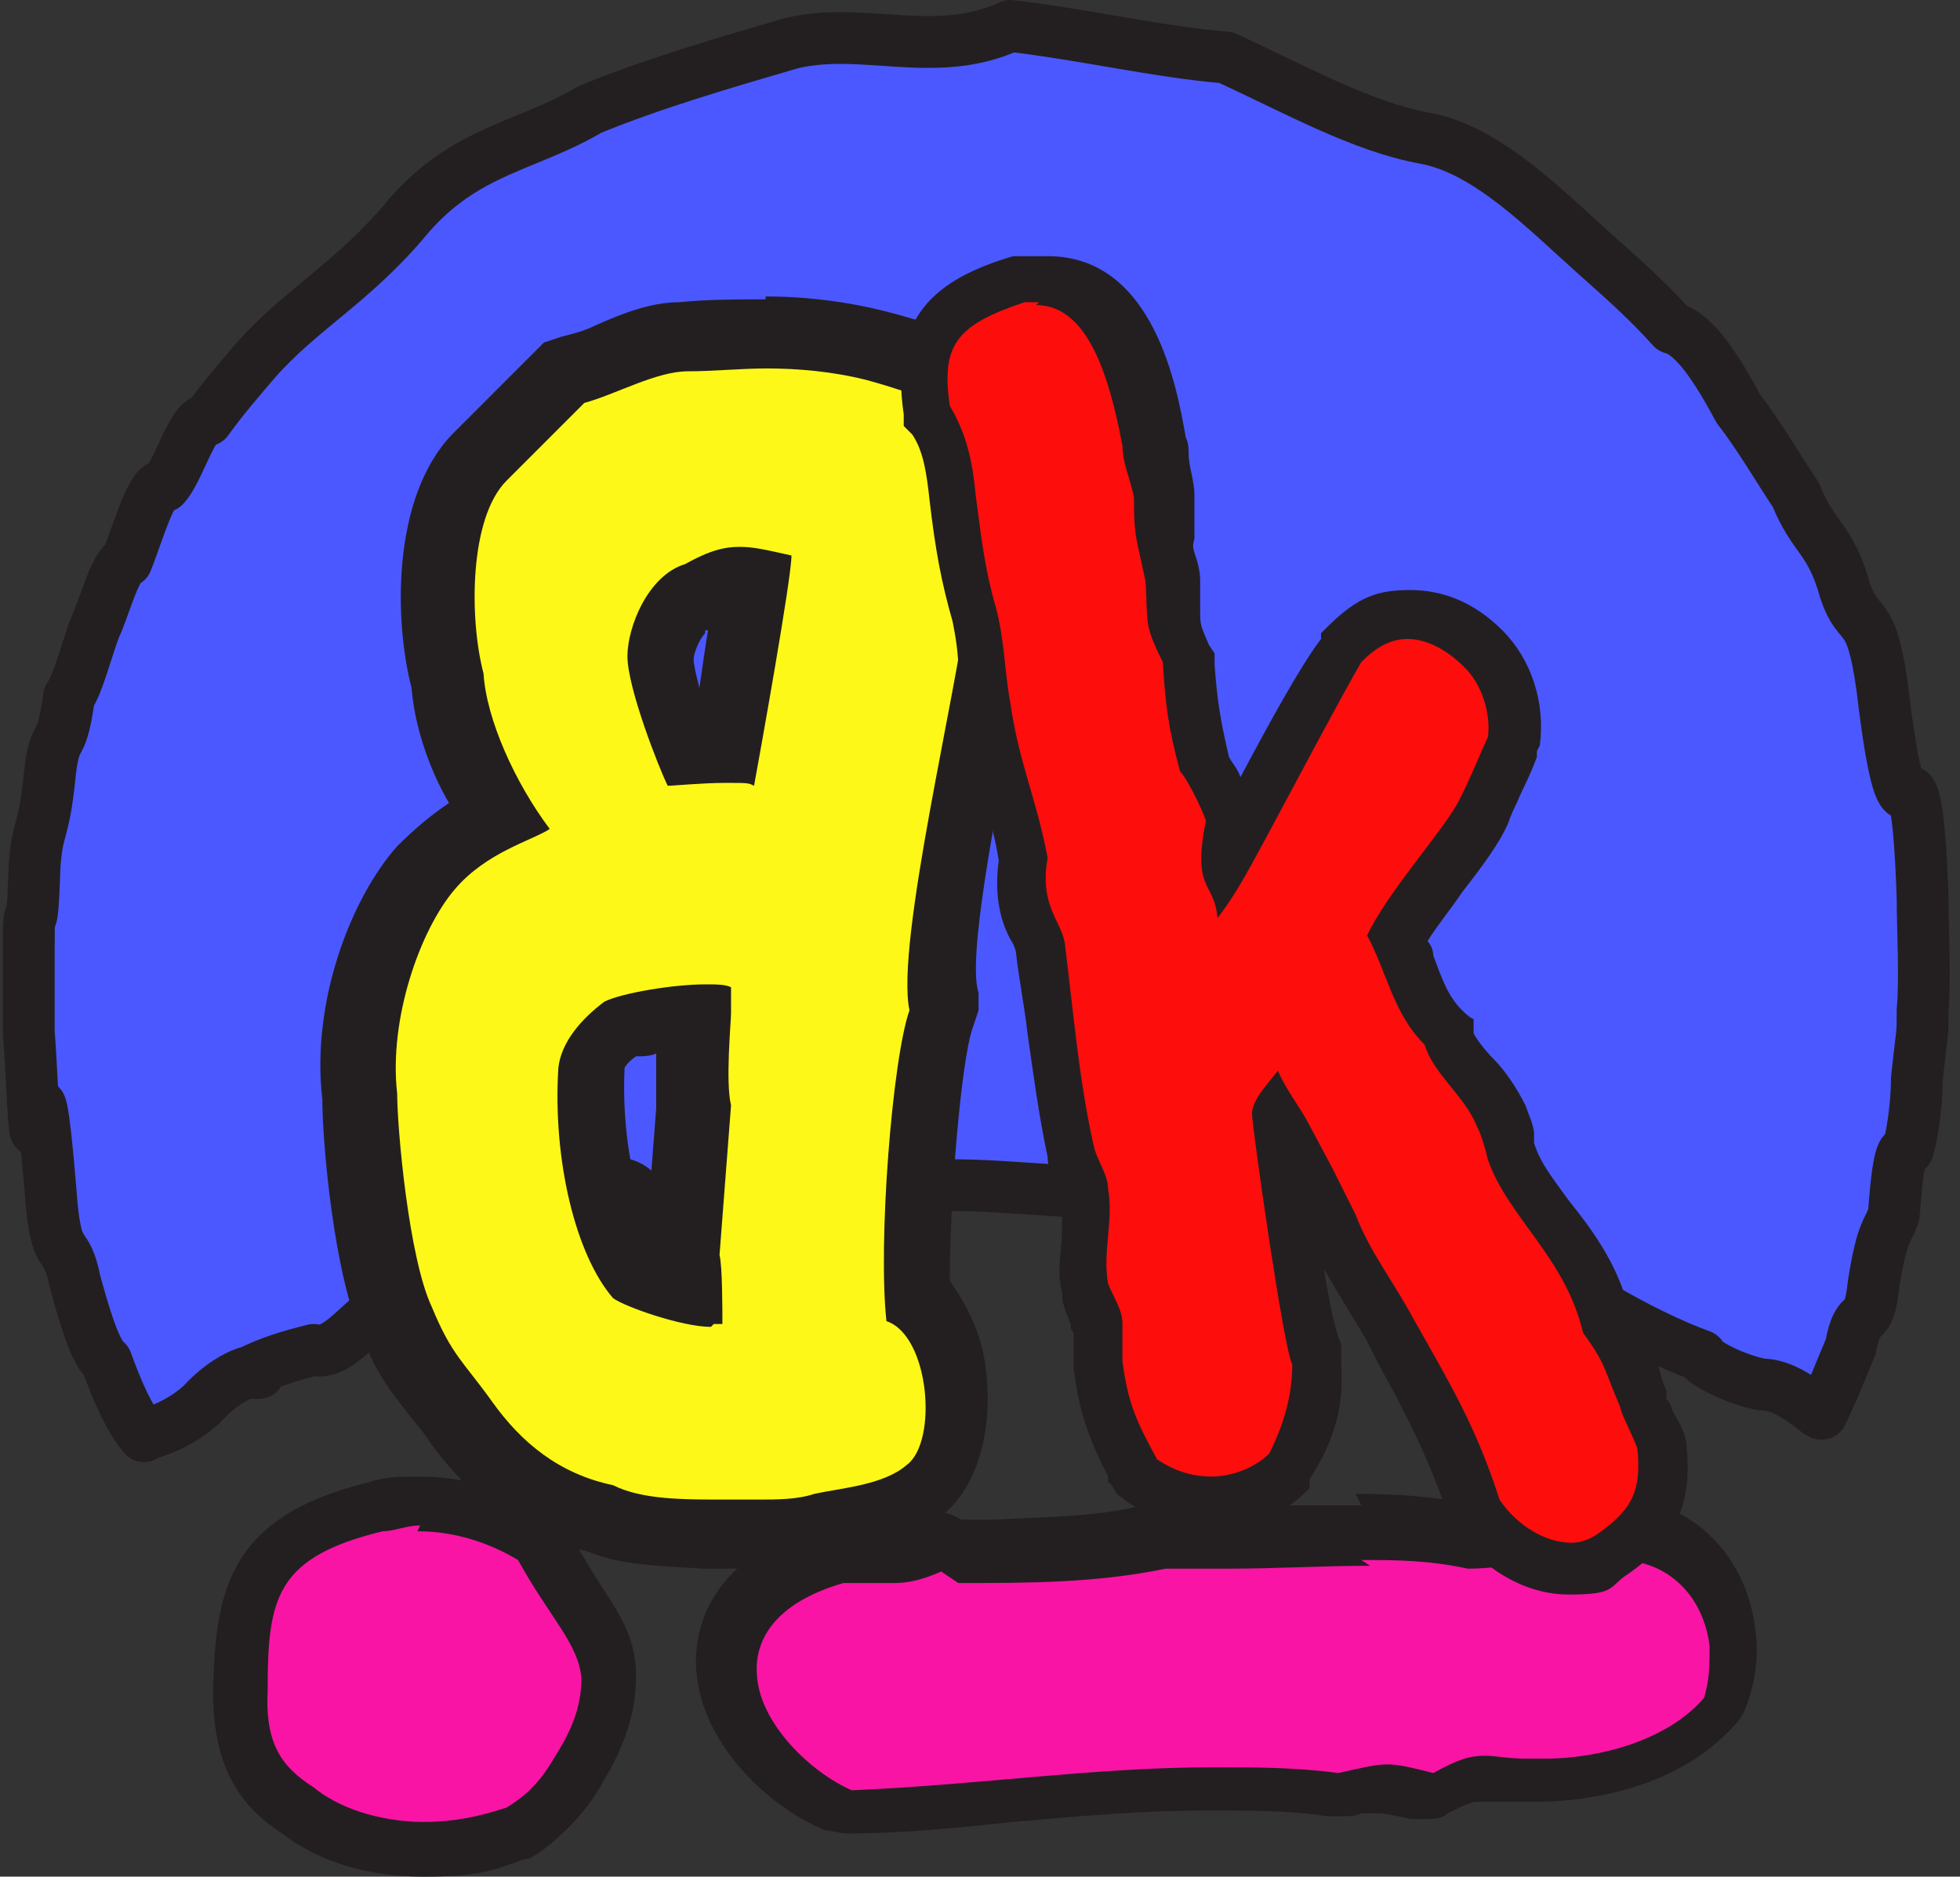 <?xml version="1.0" encoding="UTF-8"?>
<svg id="Layer_2" xmlns="http://www.w3.org/2000/svg" version="1.1" xmlns:xlink="http://www.w3.org/1999/xlink" viewBox="0 0 68.1 65.2">
  <rect x="0" y="0" width="68.1" height="65.2" fill="#333333" stroke="none"/>
  <!-- Generator: Adobe Illustrator 29.7.1, SVG Export Plug-In . SVG Version: 2.1.1 Build 8)  -->
  <defs>
    <style>
      .st0 {
        stroke: #231f20;
        stroke-linecap: round;
        stroke-linejoin: round;
        stroke-width: 1.8px;
      }

      .st0, .st1 {
        fill: none;
      }

      .st2 {
        clip-path: url(#clippath-1);
      }

      .st3 {
        fill: #f914a5;
      }

      .st4 {
        fill: #231f20;
      }

      .st5 {
        fill: #fef818;
      }

      .st6 {
        fill: #fe0d0d;
      }

      .st7 {
        fill: #4b58ff;
      }

      .st8 {
        clip-path: url(#clippath);
      }
    </style>
    <clipPath id="clippath">
      <rect class="st1" width="68.1" height="65.2"/>
    </clipPath>
    <clipPath id="clippath-1">
      <rect class="st1" width="68.1" height="65.2"/>
    </clipPath>
  </defs>
  <g id="Replace_with_delete_layer_">
    <g id="logo_mark">
      <g class="st8">
        <g class="st2">
          <g>
            <path class="st7" d="M9,47.7c0-.2-1,0-2,1.1-1,.9-2,1-2,1.1-.5-.6-.9-1.5-1.3-2.6-.4-.3-.8-1.7-1.1-2.8-.3-1.5-.6-.6-.8-2.6-.2-2.5-.4-4.4-.5-3.1-.1,1.8-.2-1.9-.3-2.9,0-3.7,0-4.5,0-3,0-2.2.1.4.2-2.8.1-1.4.3-1.1.5-2.9.2-2.1.4-.8.7-3,.3-.4.6-1.6.9-2.4.3-.6.7-2.2,1.1-2.3.4-1,.9-2.8,1.3-2.6.5-.5,1-2.4,1.5-2.3.5-.7,1.1-1.4,1.7-2.1,1.6-1.8,3.4-2.7,5.3-5,2-2.3,4.1-2.4,6.3-3.7,2.2-.9,4.6-1.6,7-2.3,2.5-.6,5,.6,7.6-.6,2.6.3,5.1.9,7.5,1.1,2.4,1.1,4.7,2.4,6.9,2.8,2.2.4,4.2,2.5,6,4.1.9.8,1.8,1.6,2.6,2.5.8.2,1.6,1.5,2.3,2.8.7.9,1.4,2.1,2,3,.6,1.5,1.2,1.5,1.7,3.3.5,1.5.9.5,1.3,3.4.4,3.4.7,3.9.9,3.6.2-.1.4.7.5,3.7,0,1,.1,2.8,0,3.9,0,1,0,.5-.2,2.4,0,1-.2,2.1-.3,2.4-.1.3-.3-.5-.5,2.3-.2.6-.4.5-.7,2.4-.2,1.8-.5.6-.8,2.2-.3.7-.6,1.5-1,2.3,0,.2-1-1-2.1-1-1-.2-2.1-.8-2.1-1-1.1-.4-2.3-1-3.5-1.7-1.2.7-2.3-2.9-3.5-1.2-1.2.4-2.4-2-3.6-1.1-1.2-1.8-2.4-.7-3.6-.8-1.2,0-2.5,0-3.7-.1s-2.5-.4-3.7-.8c-2.5-.1-5-.5-7.4.1-1.2,0-2.5-.2-3.7.4-1.2.6-2.5,0-3.7.7-.4-1.3-.8-1.4-1.2-1.5-.4,0-.8,1.2-1.2,2.7-.8,1.6-1.6-1.3-2.4,0-.8.9-1.6-.7-2.4,1-.8.9-1.6,1.9-2.3.7-.8.5-1.5,1.6-2.3,1.4-.8.2-1.5.4-2.3.8"/>
            <path class="st0" d="M9,47.7c0-.2-1,0-2,1.1-1,.9-2,1-2,1.1-.5-.6-.9-1.5-1.3-2.6-.4-.3-.8-1.7-1.1-2.8-.3-1.5-.6-.6-.8-2.6-.2-2.5-.4-4.4-.5-3.1-.1,1.8-.2-1.9-.3-2.9,0-3.7,0-4.5,0-3,0-2.2.1.4.2-2.8.1-1.4.3-1.1.5-2.9.2-2.1.4-.8.7-3,.3-.4.6-1.6.9-2.4.3-.6.7-2.2,1.1-2.3.4-1,.9-2.8,1.3-2.6.5-.5,1-2.4,1.5-2.3.5-.7,1.1-1.4,1.7-2.1,1.6-1.8,3.4-2.7,5.3-5,2-2.3,4.1-2.4,6.3-3.7,2.2-.9,4.6-1.6,7-2.3,2.5-.6,5,.6,7.6-.6,2.6.3,5.1.9,7.5,1.1,2.4,1.1,4.7,2.4,6.9,2.8,2.2.4,4.2,2.5,6,4.1.9.8,1.8,1.6,2.6,2.5.8.2,1.6,1.5,2.3,2.8.7.9,1.4,2.1,2,3,.6,1.5,1.2,1.5,1.7,3.3.5,1.5.9.5,1.3,3.4.4,3.4.7,3.9.9,3.6.2-.1.4.7.5,3.7,0,1,.1,2.8,0,3.9,0,1,0,.5-.2,2.4,0,1-.2,2.1-.3,2.4-.1.3-.3-.5-.5,2.3-.2.6-.4.5-.7,2.4-.2,1.8-.5.6-.8,2.2-.3.7-.6,1.5-1,2.3,0,.2-1-1-2.1-1-1-.2-2.1-.8-2.1-1-1.1-.4-2.3-1-3.5-1.7-1.2.7-2.3-2.9-3.5-1.2-1.2.4-2.4-2-3.6-1.1-1.2-1.8-2.4-.7-3.6-.8-1.2,0-2.5,0-3.7-.1s-2.5-.4-3.7-.8c-2.5-.1-5-.5-7.4.1-1.2,0-2.5-.2-3.7.4-1.2.6-2.5,0-3.7.7-.4-1.3-.8-1.4-1.2-1.5-.4,0-.8,1.2-1.2,2.7-.8,1.6-1.6-1.3-2.4,0-.8.9-1.6-.7-2.4,1-.8.9-1.6,1.9-2.3.7-.8.5-1.5,1.6-2.3,1.4-.8.2-1.5.4-2.3.8h0Z"/>
            <path class="st3" d="M14.6,64.3c-1.7,0-3.2-.5-4.3-1.3-1.5-.9-2.1-2.1-2-4.2,0-3.2.4-5.3,4.7-6.3.5-.1,1-.2,1.5-.2,1.3,0,2.6.4,3.9,1.1.1,0,.3.2.4.4.4.6.7,1.2,1,1.6.7,1,1.2,1.8,1.3,2.9,0,1-.3,2-1,3.3-.4.6-.9,1.4-2,2.1,0,0-.1,0-.2.1-1,.4-2.1.6-3.2.6M29.4,62.9c-.1,0-.2,0-.4,0-1.5-.6-3.8-2.5-3.9-4.8-.1-.9,0-3.1,3.7-4.2,0,0,.2,0,.2,0h.5c.4,0,.6,0,.8,0,.1,0,.2,0,.3,0,.2,0,.5,0,1.3-.3.1,0,.2,0,.3,0,.2,0,.4,0,.5.2l.3.2c.5,0,.9,0,1.4,0,1.8,0,3.6,0,5.3-.5,0,0,.1,0,.2,0h0c.7,0,1.4,0,2.2,0s1.6,0,2.4,0c.8,0,1.6,0,2.4,0,1.3,0,2.5,0,3.7.3.3,0,.6,0,1,0,.8,0,1.7-.2,2.6-.2s.8,0,1.1,0c.2,0,.3,0,.5,0,2.2,0,3.9,1.5,4.1,3.8,0,.8,0,1.5-.3,2.2,0,.1,0,.2-.2.3-1.6,1.8-4.2,2.4-6.2,2.4s-.5,0-.8,0h-.5c-.3,0-.6-.1-.8-.1s-.5,0-1.4.5c-.1,0-.3,0-.4,0s-.2,0-.2,0c-.8-.2-1.1-.3-1.3-.3s-.4,0-.8.1c-.2,0-.4,0-.7.1,0,0-.1,0-.2,0h-.1c-1.4-.2-2.8-.2-4.2-.2-2.3,0-4.5.2-6.8.4-1.8.2-3.7.3-5.7.4h0"/>
            <path class="st4" d="M14.5,53.2c1.3,0,2.5.4,3.5,1,1.1,2,2.1,2.9,2.2,4.1,0,.8-.2,1.6-.9,2.7-.3.5-.7,1.2-1.7,1.8-.9.3-1.8.5-2.9.5s-2.7-.3-3.8-1.2c-1.1-.7-1.7-1.5-1.6-3.4,0-3.2.3-4.6,4-5.5.4,0,.8-.2,1.3-.2M47.3,54.2c1.2,0,2.3,0,3.7.3,1.2,0,2.4-.3,3.6-.3s.8,0,1.1,0c.2,0,.3,0,.5,0,1.8,0,3,1.3,3.2,3,0,.6,0,1.2-.2,1.8-1.3,1.5-3.7,2.1-5.5,2.1s-.5,0-.7,0c-.6,0-1-.1-1.4-.1-.5,0-.9.1-1.8.6-.8-.2-1.2-.3-1.6-.3s-.8.1-1.7.3c-1.5-.2-2.9-.2-4.3-.2-4.2,0-8,.6-12.6.8-1.4-.6-3.2-2.3-3.3-4-.1-1.2.6-2.5,3-3.2h.5c.6,0,.9,0,1.2,0s.8,0,1.7-.4l.6.4c2.4,0,4.8,0,7.2-.5.8,0,1.5,0,2.2,0,1.7,0,3.2-.1,4.9-.1M14.5,51.3h0c-.6,0-1.1,0-1.7.2-4.9,1.2-5.3,3.8-5.4,7.2,0,2.4.7,3.9,2.4,5,1.3,1,3,1.5,4.9,1.5s2.4-.2,3.5-.6c.2,0,.3-.1.5-.2,1.2-.9,1.8-1.7,2.2-2.4.9-1.5,1.2-2.6,1.2-3.8,0-1.4-.7-2.3-1.4-3.4-.3-.5-.6-1-1-1.6-.2-.3-.4-.5-.7-.7-1.4-.8-3-1.2-4.4-1.2M47.3,52.3c-.8,0-1.7,0-2.5,0-.8,0-1.6,0-2.4,0s-1.4,0-2.1,0h-.2c-.1,0-.3,0-.4,0-1.6.4-3.3.4-5.2.5-.4,0-.7,0-1.1,0h0c-.3-.2-.7-.3-1-.3s-.4,0-.6.1c-.8.3-.9.3-1,.3s-.2,0-.3,0c-.2,0-.5,0-.9,0h-.5c-.2,0-.3,0-.5,0-4.3,1.3-4.5,4.1-4.4,5.2.2,2.5,2.5,4.7,4.5,5.5.2,0,.5.1.7.1h0c2,0,3.9-.2,5.8-.4,2.3-.2,4.5-.4,6.8-.4,1.4,0,2.8,0,4.1.2,0,0,.2,0,.2,0,.1,0,.2,0,.3,0,.3,0,.5,0,.7-.1.3,0,.5,0,.6,0,.2,0,.7.1,1.1.2.2,0,.3,0,.5,0,.3,0,.6,0,.8-.2.8-.4.9-.4,1-.4h0c.2,0,.4,0,.7,0h.5c.3,0,.6,0,.9,0,1.1,0,4.7-.2,6.9-2.7.2-.2.3-.4.4-.7.3-.8.4-1.7.3-2.5h0c-.3-2.8-2.4-4.7-5-4.7s-.3,0-.5,0c-.4,0-.7,0-1.1,0-.9,0-1.8,0-2.7.2-.3,0-.5,0-.8,0-1.2-.2-2.4-.3-3.8-.3"/>
            <path class="st5" d="M26.3,53.4c-.4,0-.8,0-1.2,0h-.5c-1.4,0-2.7-.1-3.7-.5-1.9-.5-3.5-1.5-4.8-3.3-.3-.3-.5-.6-.7-.9-.6-.8-1-1.3-1.6-2.6-.9-2-1.3-6.5-1.3-7.8-.3-3,.9-6.4,2.3-7.9.8-.9,1.7-1.4,2.5-1.8-.8-1.4-1.6-3.1-1.7-4.7-.4-1.8-.7-5.8,1.1-7.7l2.9-3h.3c.4-.2.8-.4,1.3-.5.8-.3,1.7-.7,2.5-.7.9,0,1.9-.1,2.9-.1,1.5,0,2.7.1,3.8.5,2.6.7,4.8,1.7,6.5,3l.2.2.4.8c.7,1.4,1.4,2.8.4,4.5h0c0,.1,0,.2,0,.2-.8.9-1.6,1.5-2.6,1.5s-.3,0-.4,0c-.2.9-.4,2-.6,3.3-.6,3.2-1.5,8-1.2,9.4v.3c0,0,0,.3,0,.3-.5,1.4-1,6.8-.8,9.7.6.5,1,1.3,1.2,2.4.3,1.5,0,3.4-1,4.3-.8.7-2,.9-3,1.1-.3,0-.5,0-.7.2-.7.2-1.4.2-2.3.2M22.2,44c.3.2,1,.4,1.7.6,0-.3,0-.6,0-.7v-.2s0-.3,0-.3l.4-5c-.2-1,0-2.4,0-3.2-1,0-2.1.2-2.5.4-.6.4-1,.9-1,1.3-.1,2.8.5,5.7,1.5,7M25.7,20.2c-.2,0-.5,0-1.4.5h0s0,0,0,0c-.6.2-1.1,1.4-1.1,2,0,.6.5,2.2,1,3.2.4,0,.8,0,1.3,0h0c.3-1.6.7-4.2.9-5.7-.2,0-.4,0-.5,0"/>
            <path class="st4" d="M26.6,12.8c1.1,0,2.3.1,3.5.4,2.2.6,4.3,1.5,6,2.8.8,1.6,1.5,2.6.7,3.9-.8.9-1.3,1.1-1.8,1.1s-.8-.1-1.4-.1c-.3,2.9-2.5,11.9-2,14.2-.6,1.7-1.1,8.1-.8,10.8,1.5.5,1.8,4.2.7,5-.8.7-2.3.8-3.2,1-.6.2-1.3.2-2,.2s-.8,0-1.1,0c-1.5,0-2.9,0-3.9-.5-1.9-.4-3.2-1.5-4.2-2.9-1-1.4-1.4-1.6-2.1-3.3-.8-1.7-1.2-6.2-1.2-7.4-.3-2.6.8-5.7,2-7.1,1.1-1.3,2.7-1.7,3.3-2.1-1.2-1.6-2.2-3.8-2.3-5.4-.5-1.9-.5-5.4.8-6.7l2.7-2.7c1.1-.3,2.5-1.1,3.6-1.1.9,0,1.8-.1,2.8-.1M23.2,27.3c.2,0,1.2-.1,2-.1s.8,0,1,.1c.2-1.1,1.3-7.2,1.3-8-.9-.2-1.3-.3-1.8-.3s-1,.1-1.9.6c-1.3.4-2,2.2-2,3.2,0,1.1,1.1,3.9,1.4,4.5h0M24.8,46c.1,0,.2,0,.3,0,0-.5,0-2-.1-2.4l.4-5.2c-.2-.8,0-2.9,0-3.2,0-.4,0-.9,0-.9h0c-.2-.1-.5-.1-.9-.1-1.1,0-2.9.3-3.5.6-.8.6-1.5,1.4-1.6,2.3-.2,3.2.6,6.5,1.9,8,.4.3,2.4,1,3.4,1M26.6,10.4c-1,0-2,0-3,.1-1,0-2,.4-2.9.8-.4.2-.8.3-1.2.4l-.6.2-.5.5-2.7,2.7c-2.1,2.2-2,6.5-1.4,8.8.1,1.3.6,2.8,1.3,4-.6.4-1.2.9-1.8,1.5-1.6,1.8-3,5.4-2.6,8.8,0,1.5.4,6.1,1.4,8.3.6,1.5,1.2,2.1,1.8,2.9.2.2.4.5.6.8,1.5,2,3.2,3.2,5.4,3.7,1.2.5,2.6.5,4,.6h.4c.4,0,.8,0,1.2,0,1,0,1.8,0,2.6-.3.2,0,.5,0,.7-.2,1-.2,2.4-.5,3.5-1.4,1.5-1.3,1.7-3.7,1.4-5.4-.2-1.1-.7-2-1.2-2.7,0-2.9.4-7.7.8-8.8l.2-.6v-.6c-.4-1.2.6-6.2,1.1-8.9.2-.8.3-1.6.4-2.3,1.2-.2,2.1-1,2.9-1.8l.2-.2.2-.2c1.3-2.3.4-4.2-.3-5.7,0-.2-.2-.3-.2-.5l-.2-.5-.5-.4c-1.8-1.4-4.1-2.5-6.9-3.2-1.2-.3-2.6-.5-4.1-.5M24.5,21.9h0s.1,0,.1,0c-.1.6-.2,1.3-.3,2-.1-.4-.2-.8-.2-1,0-.2.2-.7.4-.9M22.2,36.7c.1,0,.4,0,.6-.1,0,.6,0,1.3,0,1.9l-.3,3.9c-.5-1.2-.9-3.1-.8-5.3,0,0,.1-.2.4-.4"/>
            <path class="st6" d="M54.4,54.7c-1.2,0-2.5-.8-3.2-2h0c0,0,0-.2,0-.2-.7-2.1-1.4-3.5-2.5-5.4l-.4-.8c-.3-.5-.6-1-.9-1.5-.4-.7-.8-1.3-1.2-2.1l-.8-1.6-.8-1.5c0-.2-.2-.4-.3-.6.1,1.2,1.1,7.5,1.3,8.1v.2c0,0,0,.2,0,.2,0,1.2-.2,2.3-.9,3.5h0c0,.1-.1.2-.1.2-.7.7-1.6,1-2.6,1s-1.7-.3-2.4-.7h-.2c0-.1-.2-.5-.2-.5-.6-1.2-1-2-1.2-3.5,0-.2,0-.5,0-.8,0-.2,0-.4,0-.5,0-.2,0-.3-.2-.5,0-.3-.2-.6-.3-1-.1-.7,0-1.3,0-1.9,0-.5.1-1,0-1.4,0-.2-.1-.4-.2-.6-.1-.3-.2-.5-.3-.9-.3-1.4-.5-2.8-.6-4.2-.1-.9-.2-1.9-.4-2.8,0-.2,0-.3-.2-.5-.3-.5-.6-1.3-.4-2.6-.2-.9-.4-1.6-.6-2.4-.2-.9-.5-1.8-.7-2.9,0-.5-.1-1-.2-1.5,0-.6-.1-1.2-.3-1.8-.3-1.4-.6-2.4-.7-4,0-1-.2-1.9-.8-2.7v-.2c0,0-.1-.2-.1-.2-.4-2.6.4-3.7,3.2-4.5.3,0,.5,0,.7,0,2.9,0,3.6,4.1,3.9,5.6,0,.2,0,.4.1.7,0,.4.2.8.2,1.2,0,.3,0,.5,0,.8,0,.2,0,.5,0,.7,0,.2,0,.4.1.6,0,.3.1.6.2.9,0,.4,0,.7,0,1,0,.5,0,.7.4,1.5v.2c0,0,0,.2,0,.2.1,1.5.2,2.1.6,3.5.4.6,1.1,1.9.9,2.5v.3c-.2.2-.2.4-.2.5.2-.3.3-.7.5-1v-.3c.9-1.4,2.7-4.8,3.4-6h0c0-.1,0-.2,0-.2.7-.7,1.4-1,2.2-1s1.7.4,2.6,1.2c.8.8,1.3,2.1,1.1,3.2h0c0,.1,0,.2,0,.2-.3.8-.5,1.1-.7,1.6l-.3.7c-.3.6-.9,1.4-1.5,2.2-.5.7-1.1,1.5-1.5,2.1.1.3.3.6.4,1,.3.8.6,1.6,1.2,2.2l.2.2v.2c.2.4.5.8.9,1.3.3.4.7.9,1,1.4.1.3.2.6.3.9s0,.3.1.4c.3.8.8,1.5,1.3,2.2.7,1,1.6,2.2,2,3.7.5.8.7,1.1.9,1.8,0,.2.2.5.3.9h0v.2c0,.1.2.3.2.5.3.6.4.8.4,1.1.2,1.7-.3,2.7-1.8,3.7-.4.3-.9.4-1.4.4"/>
            <path class="st4" d="M36,10.6c1.7,0,2.5,2.2,3,4.9,0,.6.3,1.2.4,1.8,0,.5,0,1,.1,1.5s.2.9.3,1.4c.1,1.4-.1,1.4.6,2.8.1,1.6.2,2.3.6,3.8.3.3,1,1.8.9,1.8,0,0,0,0,0-.1-.5,2.5.3,2.1.4,3.4.7-.9,1.2-1.9,1.8-3,.7-1.3,2.5-4.7,3.2-5.9.5-.5,1-.8,1.6-.8s1.3.3,2,1c.6.6.9,1.6.8,2.4-.5,1.1-.5,1.2-1,2.2s-2.5,3.2-3.2,4.7c.7,1.3.9,2.7,2,3.8.3,1,1.4,1.8,1.8,2.8.2.4.3.8.4,1.2.7,2,2.7,3.4,3.3,6,.8,1.1.7,1.2,1.3,2.6,0,.2.6,1.3.6,1.5.1,1.3-.1,2-1.4,2.9-.3.2-.6.3-.9.3-.9,0-1.9-.6-2.5-1.5-.8-2.5-1.7-4-3-6.3-.7-1.3-1.5-2.3-2-3.6l-.8-1.6-.8-1.5c-.3-.6-.8-1.2-1.1-1.9-.3.4-.9,1-.9,1.5,0,.4,1.1,8.2,1.4,8.7,0,1.1-.3,2.1-.8,3.1-.5.5-1.3.8-2,.8s-1.3-.2-1.9-.6c-.7-1.3-1-1.9-1.2-3.4,0-.4,0-1,0-1.3,0-.5-.3-.9-.5-1.4-.2-1.1.2-2.2,0-3.3,0-.5-.4-1-.5-1.5-.5-2.2-.7-4.6-1-7-.1-.8-.9-1.3-.6-3-.4-2.1-1-3.3-1.3-5.4-.2-1.1-.2-2.2-.5-3.3-.4-1.4-.5-2.4-.7-3.9-.1-1.1-.3-2.1-.9-3.1-.3-2.1.2-2.8,2.6-3.6.2,0,.3,0,.5,0M36,8.9c-.3,0-.5,0-.8,0h0s0,0,0,0c-2.7.8-4.3,2.1-3.8,5.5v.4c0,0,.3.3.3.3.4.6.5,1.4.6,2.3.2,1.7.4,2.8.8,4.2.1.5.2,1.1.2,1.7,0,.5,0,1,.2,1.5.2,1.2.5,2.1.7,3,.2.7.4,1.4.5,2.1-.2,1.5.2,2.4.5,2.9,0,0,.1.2.1.3.1.9.3,1.9.4,2.8.2,1.4.4,2.9.7,4.3,0,.4.2.8.3,1,0,.2.1.3.2.4,0,.3,0,.7,0,1.1,0,.7-.2,1.4,0,2.2,0,.5.2.8.3,1.1,0,.1,0,.2.1.3,0,0,0,.2,0,.3,0,.2,0,.6,0,.9.2,1.7.6,2.6,1.2,3.8v.2c.1,0,.3.4.3.4l.4.3c.9.6,1.8.9,2.9.9s2.4-.4,3.2-1.2l.2-.2v-.3c.9-1.4,1.2-2.6,1.1-4v-.7c-.2-.4-.4-1.4-.6-2.6.2.3.4.7.6,1,.3.5.6,1,.9,1.5l.4.8c1,1.8,1.7,3.2,2.4,5.2v.2c0,0,.2.2.2.2.9,1.5,2.5,2.4,4,2.4s1.4-.2,1.9-.6c1.8-1.2,2.4-2.5,2.2-4.5,0-.4-.2-.8-.5-1.3,0-.1-.1-.3-.2-.4h0s0-.3,0-.3c-.2-.4-.2-.6-.3-.9-.2-.7-.4-1.1-1-1.9-.4-1.6-1.3-2.8-2.1-3.8-.5-.7-1-1.3-1.2-2,0,0,0-.2,0-.3,0-.3-.2-.7-.3-1-.3-.6-.7-1.2-1.1-1.6-.3-.3-.6-.7-.7-.9v-.5c-.1,0-.4-.3-.4-.3-.5-.5-.7-1.1-1-1.9,0-.2-.1-.4-.2-.5.3-.5.8-1.1,1.2-1.7.7-.9,1.3-1.7,1.6-2.4.1-.3.2-.5.3-.7.2-.5.4-.8.7-1.6v-.2c0,0,.1-.2.1-.2.2-1.5-.3-3-1.3-4-1-1-2.1-1.4-3.2-1.4s-1.8.2-2.9,1.3l-.2.2v.2c-.7.9-1.9,3.1-2.8,4.8-.1-.3-.3-.5-.4-.7-.3-1.3-.4-1.9-.5-3.2v-.4s-.2-.3-.2-.3c-.3-.7-.3-.7-.3-1.2,0-.2,0-.6,0-1,0-.4-.1-.7-.2-1s0-.4,0-.5c0-.2,0-.4,0-.6,0-.3,0-.6,0-.9,0-.5-.2-1-.2-1.4,0-.2,0-.4-.1-.6-.3-1.7-1.1-6.3-4.8-6.3"/>
          </g>
        </g>
      </g>
    </g>
  </g>
</svg>